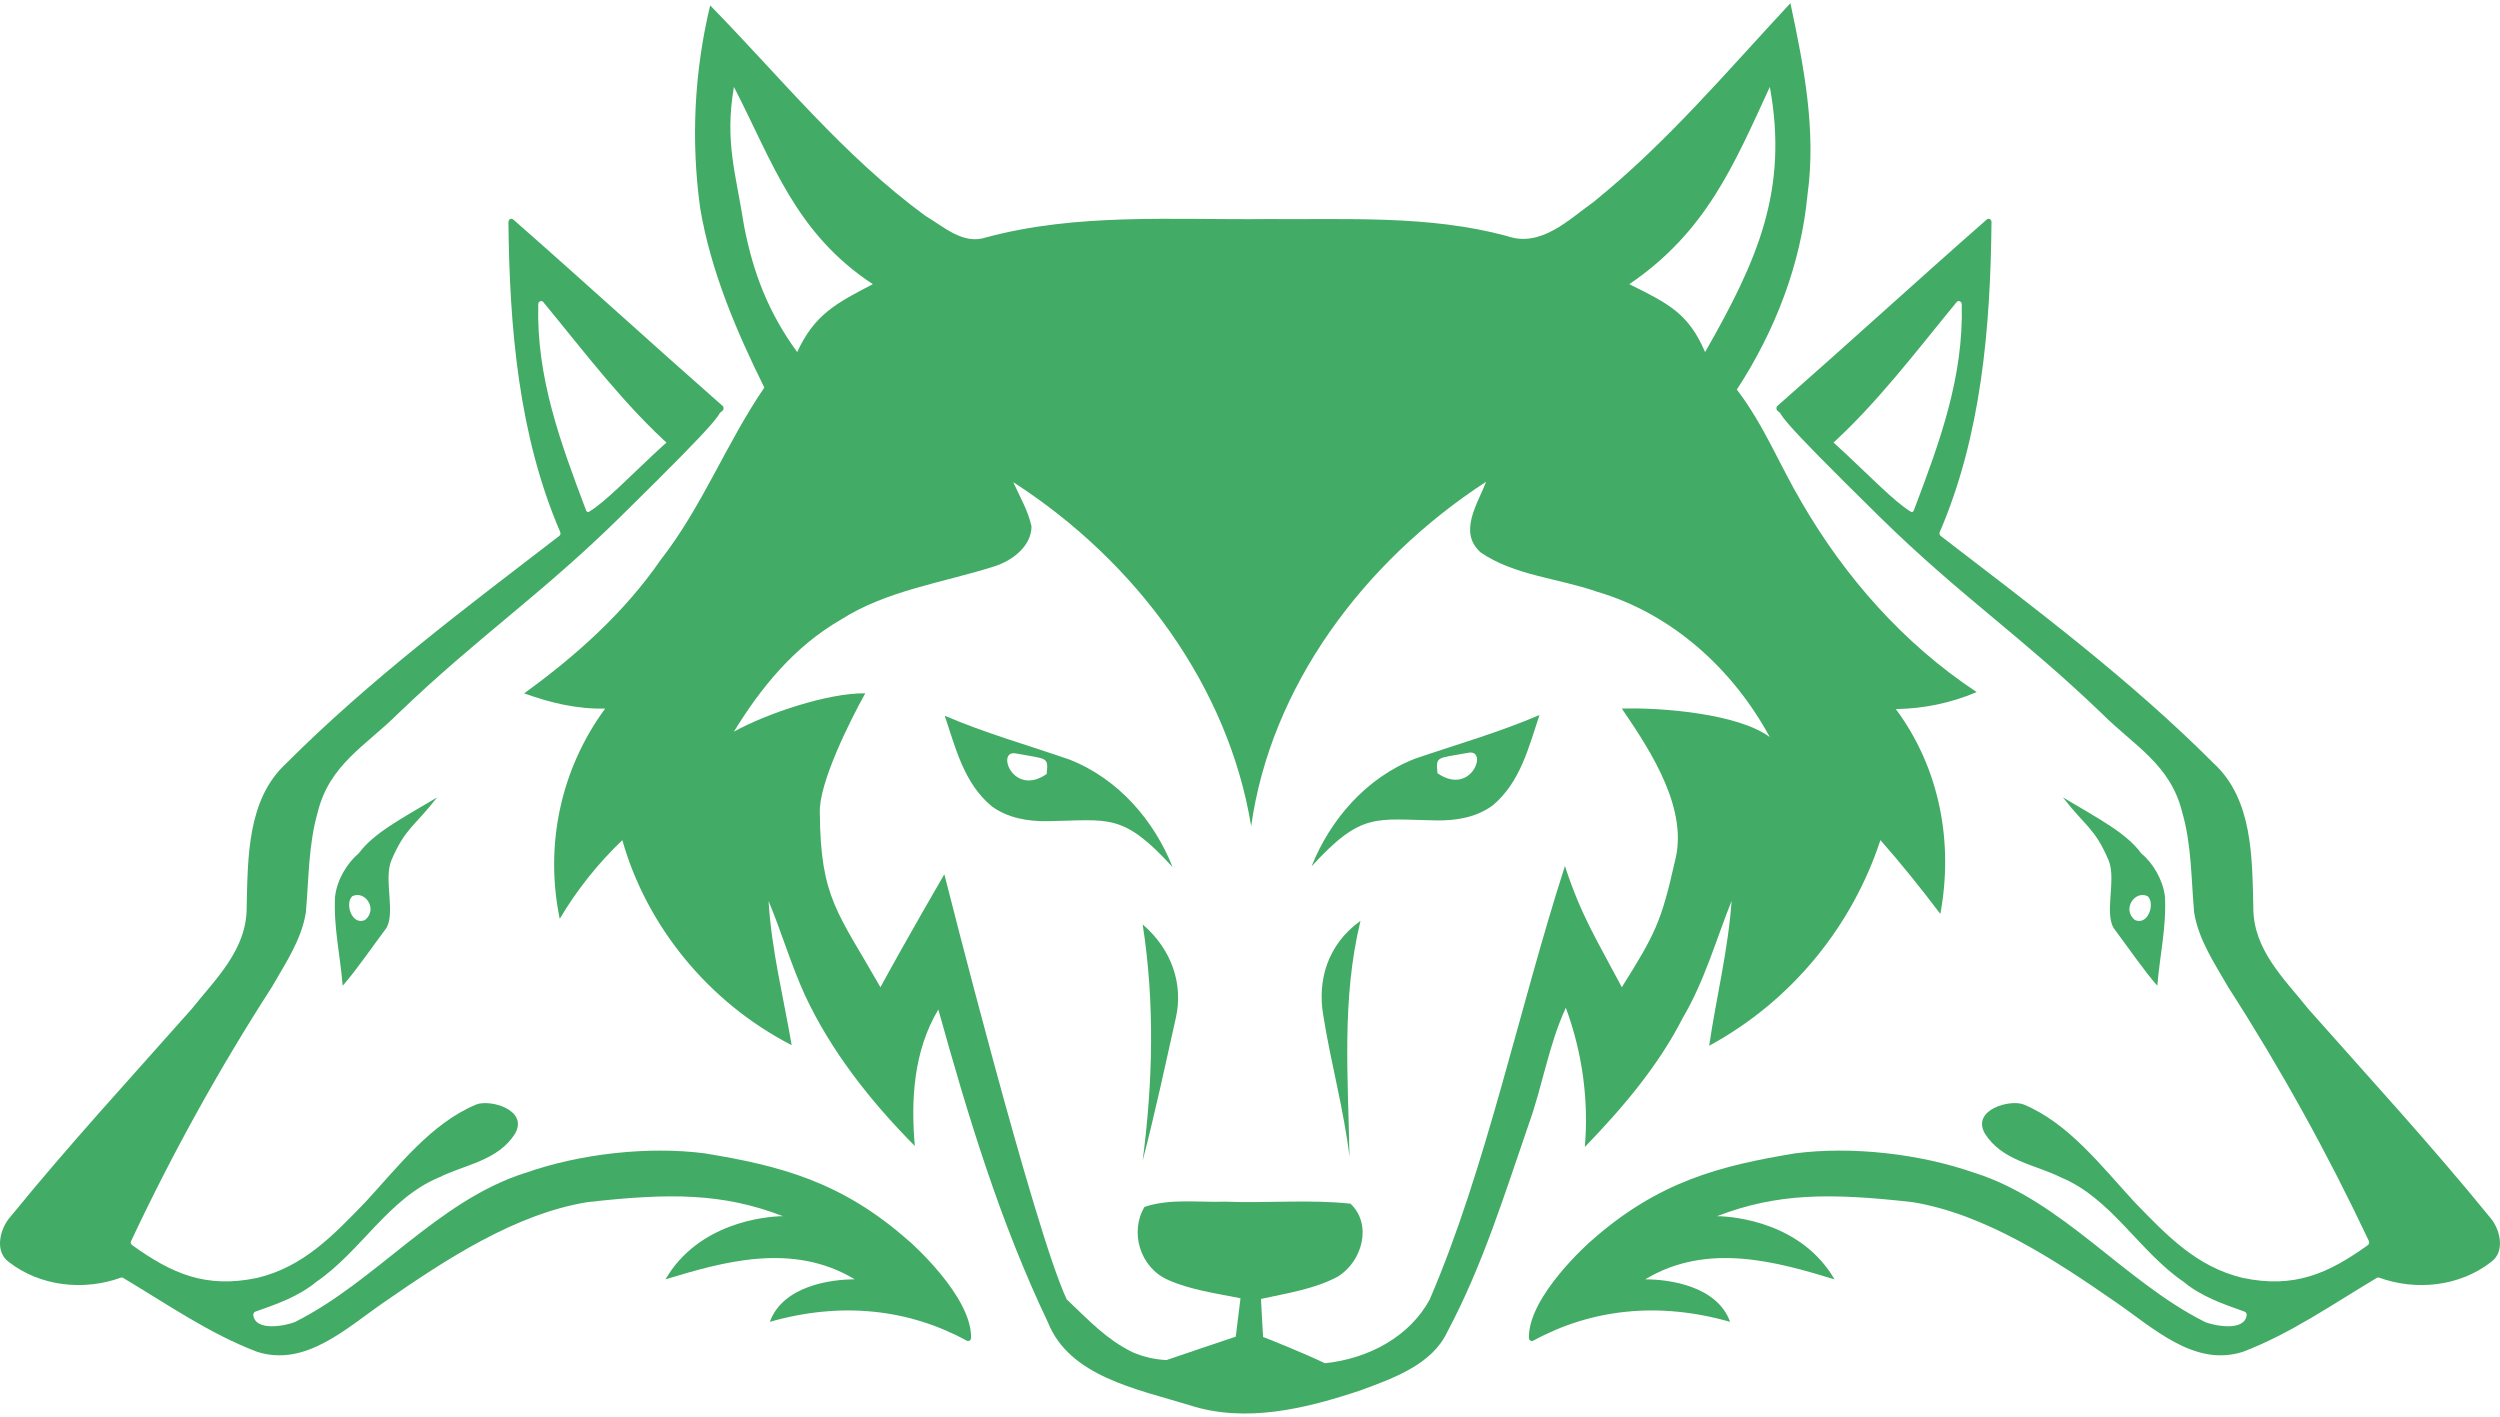 <svg width="30" height="17" viewBox="0 0 30 17" fill="none" xmlns="http://www.w3.org/2000/svg">
<g clip-path="url(#clip0_2178_16)">
<path d="M19.122 2.424C20.003 1.713 20.724 0.855 21.485 0.038C21.646 0.795 21.797 1.565 21.69 2.337C21.611 3.165 21.306 3.964 20.842 4.675C21.165 5.096 21.357 5.584 21.623 6.034C22.137 6.918 22.833 7.718 23.72 8.305C23.416 8.435 23.085 8.504 22.75 8.509C23.282 9.225 23.442 10.119 23.284 10.967C23.055 10.664 22.817 10.367 22.565 10.081C22.231 11.1 21.513 12.005 20.51 12.549C20.595 11.969 20.739 11.396 20.779 10.811C20.591 11.282 20.454 11.773 20.192 12.217C19.899 12.791 19.473 13.293 19.018 13.764C19.066 13.199 18.988 12.63 18.79 12.093C18.584 12.539 18.512 13.024 18.347 13.484C18.056 14.326 17.793 15.184 17.369 15.98C17.186 16.373 16.729 16.536 16.327 16.684C15.677 16.901 14.949 17.084 14.267 16.86C13.635 16.667 12.834 16.516 12.575 15.868C12 14.663 11.614 13.387 11.26 12.114C10.963 12.61 10.929 13.198 10.978 13.752C10.444 13.213 9.974 12.616 9.659 11.942C9.491 11.573 9.379 11.186 9.223 10.813C9.257 11.396 9.402 11.967 9.5 12.542C8.493 12.024 7.758 11.106 7.468 10.082C7.173 10.364 6.92 10.682 6.717 11.026C6.536 10.155 6.721 9.239 7.262 8.503C6.925 8.511 6.6 8.433 6.29 8.32C6.919 7.865 7.495 7.346 7.927 6.72C8.429 6.077 8.715 5.319 9.172 4.651C8.832 3.964 8.53 3.252 8.403 2.503C8.29 1.69 8.33 0.865 8.522 0.065C9.362 0.923 10.117 1.866 11.104 2.59C11.32 2.715 11.553 2.942 11.833 2.849C12.928 2.553 14.079 2.641 15.206 2.629C16.166 2.637 17.148 2.58 18.082 2.832C18.491 2.977 18.828 2.632 19.122 2.424ZM8.93 2.718C9.038 3.273 9.22 3.75 9.566 4.225C9.774 3.777 10.025 3.643 10.474 3.41C9.542 2.797 9.275 1.95 8.807 1.043C8.695 1.702 8.827 2.063 8.93 2.718ZM21.238 1.043C20.806 1.979 20.477 2.78 19.552 3.41C20.02 3.643 20.262 3.759 20.461 4.225C21.094 3.118 21.463 2.279 21.238 1.043ZM12.159 5.786C12.238 5.961 12.338 6.13 12.378 6.316C12.378 6.552 12.15 6.73 11.924 6.799C11.307 6.994 10.638 7.086 10.092 7.435C9.531 7.757 9.127 8.256 8.807 8.78C9.191 8.566 9.935 8.313 10.383 8.32C10.21 8.63 9.823 9.396 9.838 9.753C9.845 10.781 10.056 10.95 10.565 11.847C10.886 11.258 11.332 10.491 11.332 10.491C11.332 10.491 12.412 14.772 12.801 15.593C13.084 15.862 13.277 16.07 13.585 16.224C13.714 16.281 13.855 16.314 13.998 16.321C14.274 16.225 14.552 16.134 14.829 16.04C14.848 15.886 14.867 15.733 14.886 15.579C14.593 15.52 14.29 15.48 14.017 15.359C13.677 15.21 13.555 14.781 13.734 14.483C14.042 14.379 14.38 14.431 14.701 14.42C15.202 14.44 15.706 14.391 16.205 14.444C16.47 14.692 16.349 15.137 16.054 15.319C15.773 15.47 15.444 15.518 15.132 15.587C15.138 15.701 15.151 15.957 15.157 16.044C15.198 16.057 15.677 16.251 15.899 16.359C16.425 16.304 16.915 16.039 17.156 15.595C17.833 14.024 18.224 12.117 18.779 10.392C18.976 10.993 19.157 11.269 19.462 11.847C19.863 11.205 19.935 11.065 20.098 10.339C20.262 9.727 19.838 9.05 19.462 8.503C19.94 8.488 20.865 8.565 21.238 8.846C20.81 8.055 20.088 7.37 19.159 7.099C18.698 6.938 18.173 6.906 17.769 6.63C17.494 6.387 17.734 6.044 17.833 5.781C16.356 6.743 15.248 8.243 15.014 9.914C14.742 8.248 13.648 6.745 12.159 5.786Z" fill="#42AB65"/>
<path d="M11.337 8.589C11.82 8.797 12.331 8.941 12.829 9.113C13.425 9.345 13.853 9.854 14.071 10.405C13.469 9.747 13.31 9.843 12.571 9.854C12.332 9.858 12.092 9.816 11.899 9.674C11.564 9.394 11.466 8.97 11.337 8.589ZM12.19 9.041C11.948 8.996 12.155 9.568 12.56 9.288C12.582 9.077 12.571 9.113 12.19 9.041Z" fill="#42AB65"/>
<path d="M18.474 8.58C17.991 8.788 17.48 8.933 16.981 9.104C16.386 9.336 15.958 9.846 15.739 10.396C16.342 9.738 16.501 9.834 17.239 9.845C17.478 9.849 17.719 9.807 17.912 9.665C18.247 9.385 18.345 8.961 18.474 8.58ZM17.621 9.033C17.863 8.987 17.656 9.56 17.25 9.279C17.229 9.069 17.239 9.104 17.621 9.033Z" fill="#42AB65"/>
<path d="M23.84 2.635C22.999 3.373 22.172 4.13 21.33 4.87C21.326 4.873 21.322 4.878 21.32 4.883C21.318 4.888 21.317 4.894 21.317 4.899C21.317 4.905 21.318 4.911 21.32 4.916C21.322 4.921 21.326 4.925 21.33 4.929C21.513 5.08 21.695 5.237 21.885 5.379C21.892 5.384 21.899 5.386 21.907 5.386C21.916 5.386 21.923 5.382 21.929 5.377C22.509 4.861 22.982 4.23 23.477 3.628C23.482 3.621 23.488 3.617 23.495 3.614C23.503 3.612 23.51 3.612 23.517 3.615C23.524 3.618 23.53 3.623 23.535 3.629C23.539 3.636 23.541 3.644 23.541 3.652C23.564 4.528 23.277 5.303 22.97 6.114C22.954 6.165 22.926 6.138 22.918 6.133C22.556 5.91 21.779 4.962 21.33 4.87C21.372 4.986 21.261 4.929 22.562 6.208C23.513 7.143 24.264 7.641 25.224 8.564C25.61 8.95 26.046 9.173 26.187 9.749C26.299 10.135 26.294 10.545 26.329 10.942V10.947C26.383 11.281 26.577 11.563 26.738 11.845C27.365 12.819 27.929 13.837 28.427 14.893C28.43 14.901 28.431 14.91 28.429 14.919C28.427 14.928 28.422 14.936 28.415 14.941C27.937 15.284 27.532 15.464 26.914 15.335C26.358 15.203 26 14.823 25.615 14.426C25.216 13.994 24.826 13.48 24.285 13.254C24.119 13.188 23.655 13.318 23.819 13.603C24.025 13.931 24.422 13.974 24.734 14.13C25.336 14.38 25.671 15.018 26.202 15.381C26.418 15.56 26.68 15.649 26.936 15.74C26.944 15.743 26.951 15.749 26.955 15.757C26.96 15.765 26.961 15.774 26.96 15.784C26.933 15.982 26.57 15.909 26.459 15.864L26.456 15.862C25.483 15.372 24.755 14.415 23.704 14.077H23.701C23.032 13.84 22.208 13.754 21.544 13.84C20.65 13.987 19.9 14.175 19.095 14.89L19.091 14.893C19.091 14.893 18.336 15.551 18.347 16.056C18.347 16.063 18.349 16.069 18.352 16.074C18.355 16.08 18.36 16.084 18.365 16.087C18.37 16.09 18.376 16.092 18.382 16.092C18.388 16.092 18.394 16.091 18.399 16.088C19.094 15.709 19.9 15.616 20.761 15.862C20.605 15.431 20.032 15.352 19.743 15.352C20.494 14.898 21.336 15.147 22.014 15.352C21.623 14.678 20.829 14.597 20.605 14.594C21.324 14.317 21.954 14.313 22.953 14.426C23.822 14.569 24.66 15.12 25.375 15.616C25.834 15.928 26.327 16.409 26.914 16.222C27.485 16.005 27.994 15.649 28.521 15.335C28.526 15.332 28.531 15.331 28.535 15.33C28.54 15.33 28.545 15.33 28.55 15.332C28.992 15.492 29.514 15.439 29.893 15.144C30.071 15.016 30 14.738 29.871 14.598C29.175 13.742 28.43 12.933 27.701 12.109C27.418 11.753 27.037 11.399 27.04 10.89C27.026 10.291 27.032 9.594 26.569 9.165C25.556 8.15 24.413 7.296 23.288 6.431C23.282 6.426 23.277 6.419 23.275 6.41C23.273 6.402 23.274 6.393 23.277 6.385C23.776 5.225 23.886 3.926 23.898 2.663C23.898 2.656 23.896 2.649 23.892 2.643C23.889 2.637 23.883 2.632 23.877 2.629C23.871 2.626 23.865 2.625 23.858 2.626C23.851 2.627 23.845 2.63 23.84 2.635Z" fill="#42AB65"/>
<path d="M25.694 10.239C25.517 9.998 25.189 9.827 24.755 9.569C25.032 9.925 25.137 9.936 25.303 10.323C25.402 10.555 25.238 10.989 25.381 11.16C25.526 11.353 25.73 11.651 25.888 11.829C25.916 11.471 26 11.116 25.979 10.755C25.953 10.552 25.834 10.356 25.694 10.239ZM25.773 10.755C25.864 10.84 25.779 11.111 25.618 11.04C25.459 10.909 25.622 10.678 25.773 10.755Z" fill="#42AB65"/>
<path d="M6.16 2.635C7.001 3.373 7.828 4.13 8.67 4.87C8.674 4.873 8.677 4.878 8.68 4.883C8.682 4.888 8.683 4.894 8.683 4.899C8.683 4.905 8.682 4.911 8.68 4.916C8.677 4.921 8.674 4.925 8.67 4.929C8.487 5.08 8.305 5.237 8.115 5.379C8.108 5.384 8.1 5.386 8.092 5.386C8.084 5.386 8.076 5.382 8.07 5.377C7.491 4.861 7.018 4.23 6.522 3.628C6.518 3.621 6.512 3.617 6.504 3.614C6.497 3.612 6.489 3.612 6.483 3.615C6.476 3.618 6.469 3.623 6.465 3.629C6.461 3.636 6.459 3.644 6.459 3.652C6.436 4.528 6.723 5.303 7.029 6.114C7.046 6.165 7.073 6.138 7.081 6.133C7.444 5.91 8.22 4.962 8.67 4.87C8.628 4.986 8.739 4.929 7.438 6.208C6.487 7.143 5.736 7.641 4.776 8.564C4.389 8.95 3.953 9.173 3.812 9.749C3.701 10.135 3.706 10.545 3.671 10.942V10.947C3.617 11.281 3.423 11.563 3.262 11.845C2.634 12.819 2.07 13.837 1.573 14.893C1.569 14.901 1.568 14.91 1.57 14.919C1.573 14.928 1.578 14.936 1.585 14.941C2.063 15.284 2.468 15.464 3.086 15.335C3.641 15.203 4 14.823 4.384 14.426C4.783 13.994 5.173 13.48 5.715 13.254C5.88 13.188 6.344 13.318 6.181 13.603C5.975 13.931 5.578 13.974 5.266 14.13C4.664 14.38 4.329 15.018 3.797 15.381C3.581 15.56 3.32 15.649 3.064 15.74C3.056 15.743 3.049 15.749 3.045 15.757C3.04 15.765 3.038 15.774 3.04 15.784C3.067 15.982 3.43 15.909 3.54 15.864L3.544 15.862C4.517 15.372 5.245 14.415 6.296 14.077H6.299C6.968 13.84 7.791 13.754 8.455 13.84C9.35 13.987 10.099 14.175 10.904 14.89L10.909 14.893C10.909 14.893 11.664 15.551 11.653 16.056C11.652 16.063 11.651 16.069 11.648 16.074C11.645 16.08 11.64 16.084 11.635 16.087C11.63 16.09 11.624 16.092 11.618 16.092C11.612 16.092 11.606 16.091 11.601 16.088C10.906 15.709 10.099 15.616 9.238 15.862C9.395 15.431 9.967 15.352 10.257 15.352C9.506 14.898 8.663 15.147 7.986 15.352C8.377 14.678 9.17 14.597 9.395 14.594C8.676 14.317 8.045 14.313 7.046 14.426C6.177 14.569 5.34 15.12 4.624 15.616C4.166 15.928 3.673 16.409 3.086 16.222C2.514 16.005 2.005 15.649 1.478 15.335C1.474 15.332 1.469 15.331 1.464 15.33C1.459 15.33 1.454 15.33 1.45 15.332C1.008 15.492 0.486 15.439 0.106 15.144C-0.071 15.016 -0 14.738 0.128 14.598C0.824 13.742 1.57 12.933 2.299 12.109C2.582 11.753 2.962 11.399 2.96 10.89C2.974 10.291 2.967 9.594 3.43 9.165C4.444 8.15 5.586 7.296 6.711 6.431C6.718 6.426 6.723 6.419 6.725 6.41C6.727 6.402 6.726 6.393 6.723 6.385C6.223 5.225 6.114 3.926 6.101 2.663C6.102 2.656 6.104 2.649 6.107 2.643C6.111 2.637 6.116 2.632 6.122 2.629C6.128 2.626 6.135 2.625 6.142 2.626C6.148 2.627 6.155 2.63 6.16 2.635Z" fill="#42AB65"/>
<path d="M4.306 10.239C4.483 9.998 4.811 9.827 5.245 9.569C4.968 9.925 4.863 9.936 4.697 10.323C4.597 10.555 4.762 10.989 4.619 11.16C4.474 11.353 4.27 11.651 4.112 11.829C4.084 11.471 4 11.116 4.021 10.755C4.047 10.552 4.166 10.356 4.306 10.239ZM4.227 10.755C4.136 10.84 4.221 11.111 4.381 11.04C4.54 10.909 4.378 10.678 4.227 10.755Z" fill="#42AB65"/>
<path d="M13.712 11.093C14.071 11.401 14.198 11.824 14.111 12.21C13.983 12.784 13.86 13.359 13.712 13.928C13.834 12.991 13.859 12.04 13.712 11.093Z" fill="#42AB65"/>
<path d="M15.877 12.17C15.812 11.774 15.922 11.339 16.326 11.05C16.097 11.988 16.178 12.94 16.194 13.883C16.125 13.306 15.966 12.741 15.877 12.17Z" fill="#42AB65"/>
</g>
<defs>
<clipPath id="clip0_2178_16">
<rect width="30" height="17" fill="white"/>
</clipPath>
</defs>
</svg>
